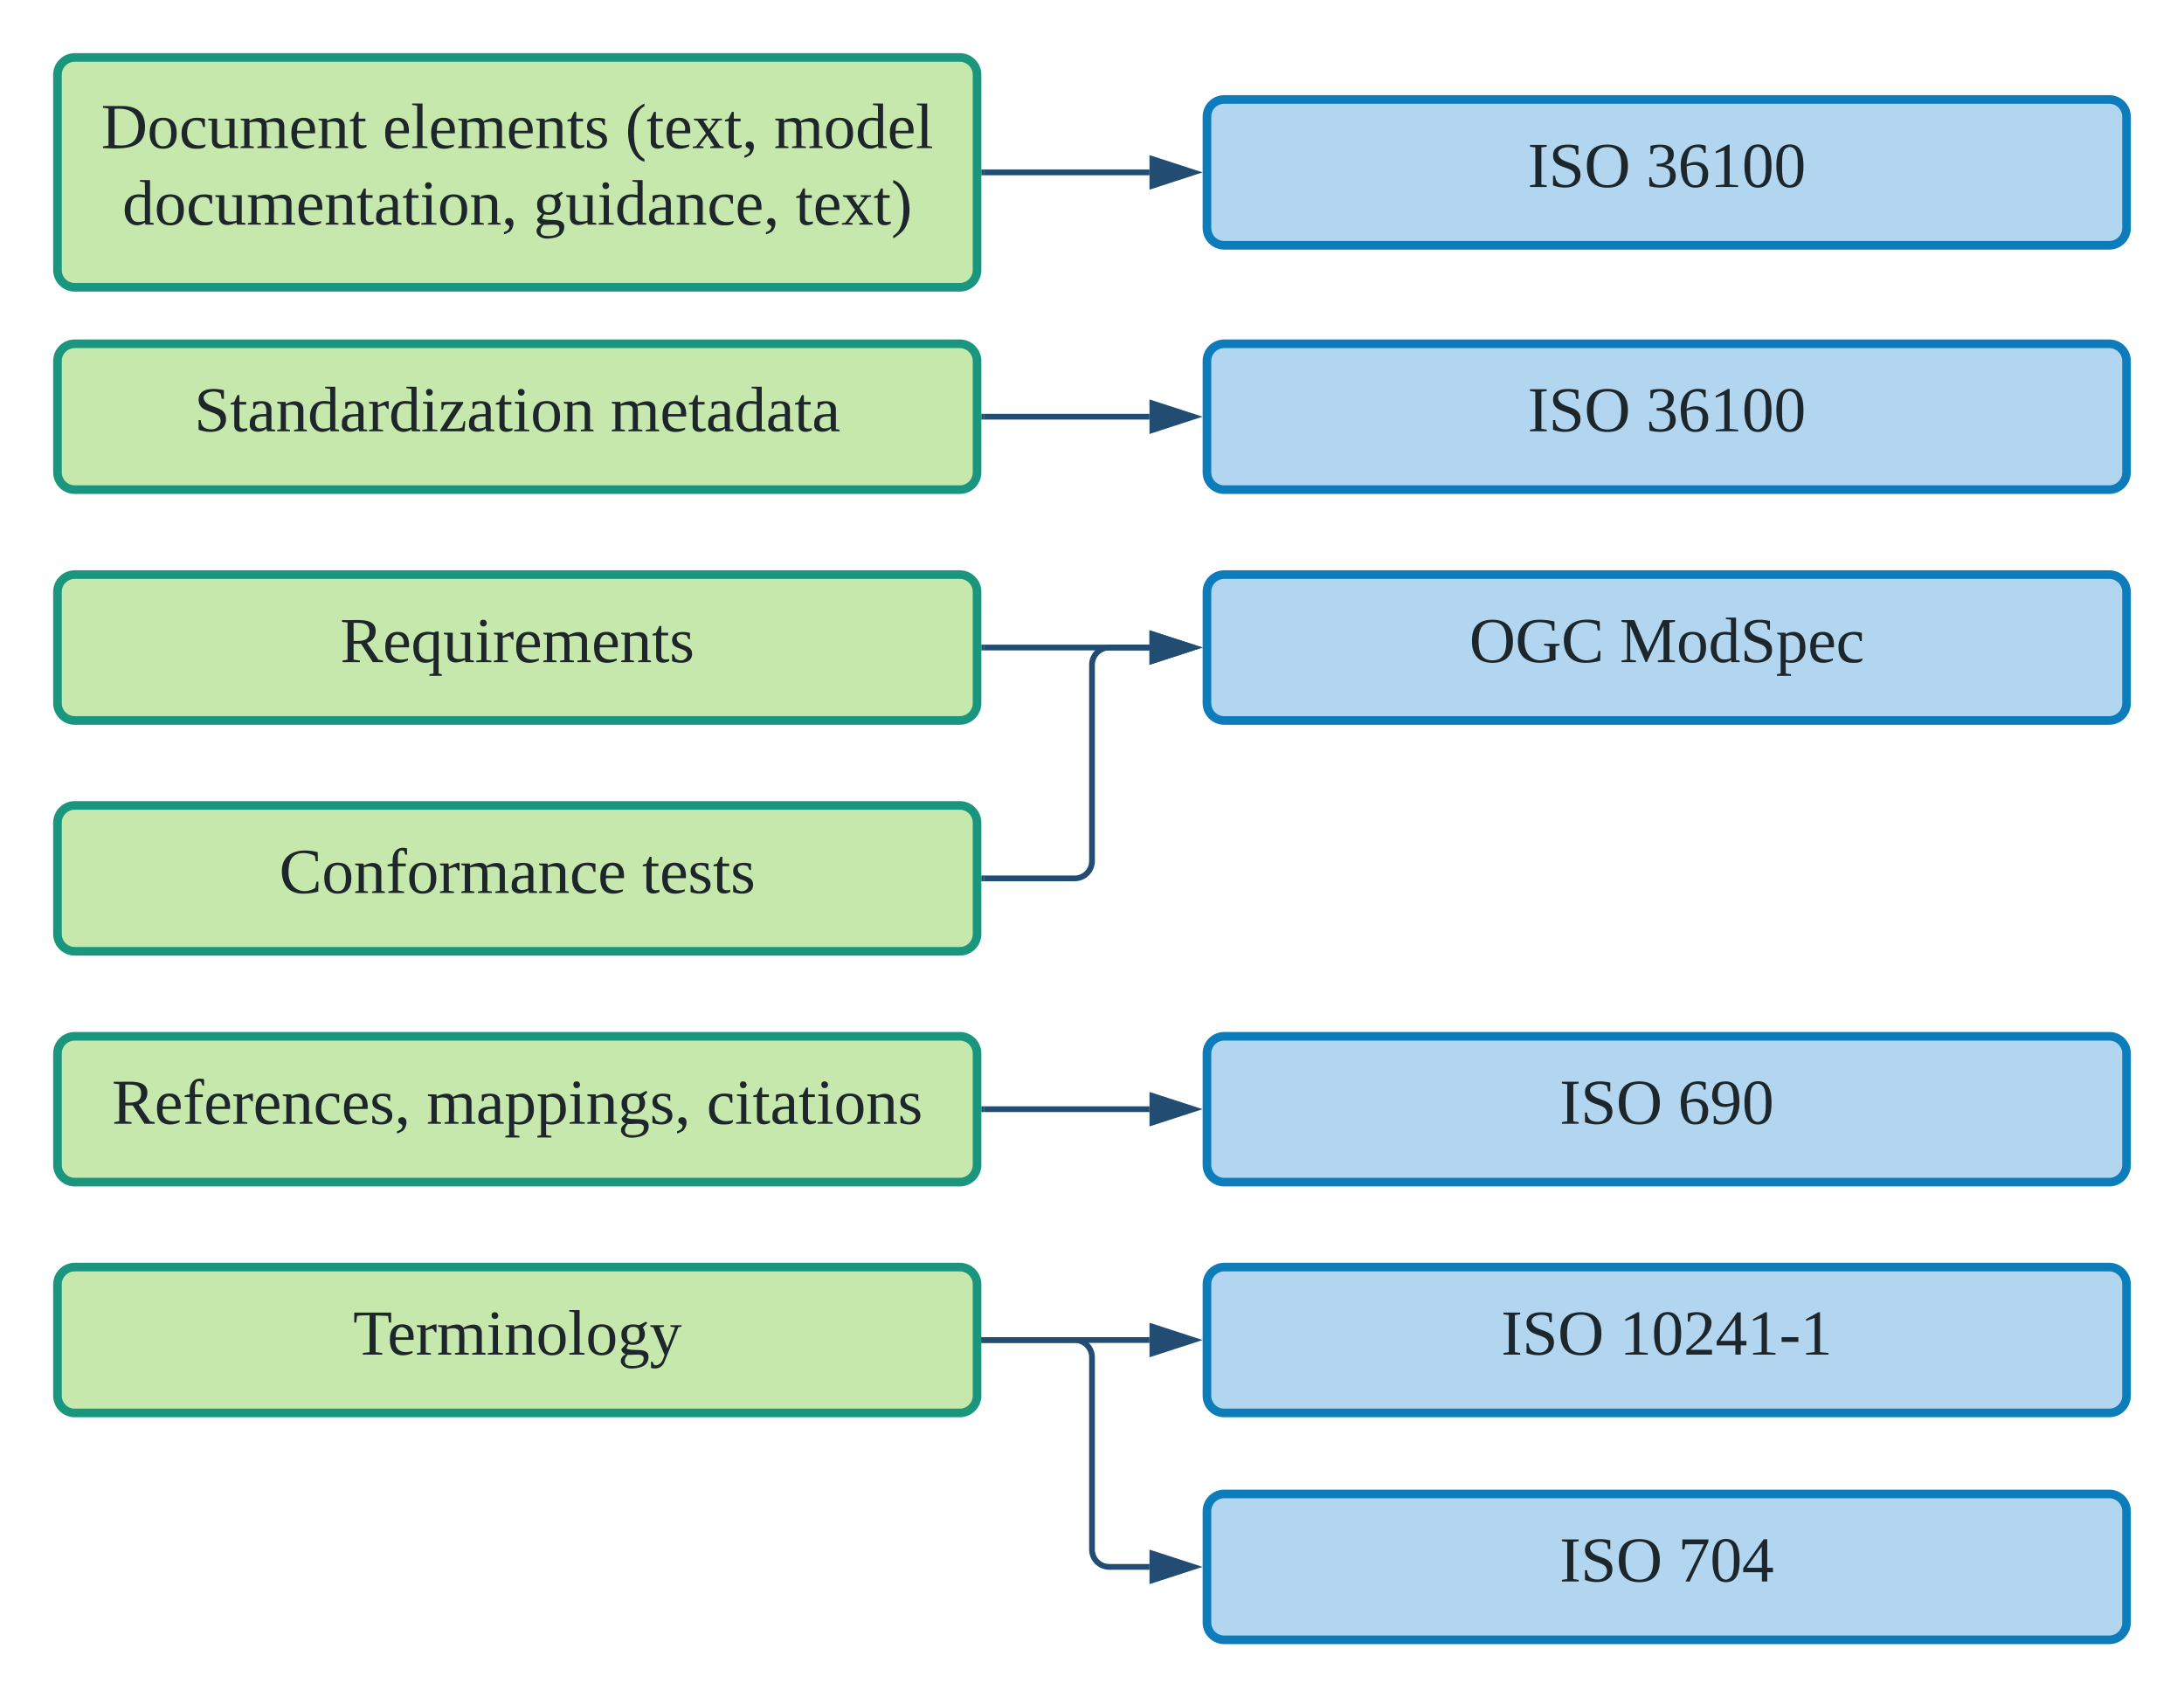 <svg xmlns="http://www.w3.org/2000/svg" xmlns:xlink="http://www.w3.org/1999/xlink" xmlns:lucid="lucid" width="760" height="590.77"><g transform="translate(-360 -80)" lucid:page-tab-id="r56rnpLCwCz~"><path d="M380 205.66c0-3.32 2.7-6 6-6h308c3.3 0 6 2.68 6 6v38.77c0 3.3-2.7 6-6 6H386c-3.3 0-6-2.7-6-6z" stroke="#19967d" stroke-width="3" fill="#c7e8ac"/><use xlink:href="#a" transform="matrix(1,0,0,1,385,204.656) translate(42.623 25.465)"/><use xlink:href="#b" transform="matrix(1,0,0,1,385,204.656) translate(187.377 25.465)"/><path d="M380 527.03c0-3.3 2.7-6 6-6h308c3.3 0 6 2.7 6 6v38.77c0 3.3-2.7 6-6 6H386c-3.3 0-6-2.7-6-6z" stroke="#19967d" stroke-width="3" fill="#c7e8ac"/><use xlink:href="#c" transform="matrix(1,0,0,1,385,526.031) translate(97.84 25.465)"/><path d="M380 106c0-3.3 2.7-6 6-6h308c3.3 0 6 2.7 6 6v68c0 3.3-2.7 6-6 6H386c-3.3 0-6-2.7-6-6z" stroke="#19967d" stroke-width="3" fill="#c7e8ac"/><use xlink:href="#d" transform="matrix(1,0,0,1,385,105) translate(10.216 26.528)"/><use xlink:href="#e" transform="matrix(1,0,0,1,385,105) translate(108.179 26.528)"/><use xlink:href="#f" transform="matrix(1,0,0,1,385,105) translate(192.562 26.528)"/><use xlink:href="#g" transform="matrix(1,0,0,1,385,105) translate(244.29 26.528)"/><use xlink:href="#h" transform="matrix(1,0,0,1,385,105) translate(17.593 53.194)"/><use xlink:href="#i" transform="matrix(1,0,0,1,385,105) translate(160.617 53.194)"/><use xlink:href="#j" transform="matrix(1,0,0,1,385,105) translate(251.79 53.194)"/><path d="M380 446.7c0-3.33 2.7-6 6-6h308c3.3 0 6 2.67 6 6v38.76c0 3.3-2.7 6-6 6H386c-3.3 0-6-2.7-6-6z" stroke="#19967d" stroke-width="3" fill="#c7e8ac"/><use xlink:href="#k" transform="matrix(1,0,0,1,385,445.688) translate(13.951 25.465)"/><use xlink:href="#l" transform="matrix(1,0,0,1,385,445.688) translate(123.395 25.465)"/><use xlink:href="#m" transform="matrix(1,0,0,1,385,445.688) translate(220.864 25.465)"/><path d="M780 286c0-3.3 2.7-6 6-6h308c3.3 0 6 2.7 6 6v38.77c0 3.3-2.7 6-6 6H786c-3.3 0-6-2.7-6-6z" stroke="#0c7cba" stroke-width="3" fill="#b2d6ef"/><use xlink:href="#n" transform="matrix(1,0,0,1,785,285) translate(86.296 25.465)"/><use xlink:href="#o" transform="matrix(1,0,0,1,785,285) translate(138.642 25.465)"/><path d="M380 366.34c0-3.3 2.7-6 6-6h308c3.3 0 6 2.7 6 6v38.77c0 3.33-2.7 6-6 6H386c-3.3 0-6-2.67-6-6z" stroke="#19967d" stroke-width="3" fill="#c7e8ac"/><use xlink:href="#p" transform="matrix(1,0,0,1,385,365.344) translate(72.16 25.465)"/><use xlink:href="#q" transform="matrix(1,0,0,1,385,365.344) translate(198.395 25.465)"/><path d="M380 286c0-3.3 2.7-6 6-6h308c3.3 0 6 2.7 6 6v38.77c0 3.3-2.7 6-6 6H386c-3.3 0-6-2.7-6-6z" stroke="#19967d" stroke-width="3" fill="#c7e8ac"/><use xlink:href="#r" transform="matrix(1,0,0,1,385,285) translate(93.395 25.465)"/><path d="M780 527.03c0-3.3 2.7-6 6-6h308c3.3 0 6 2.7 6 6v38.77c0 3.3-2.7 6-6 6H786c-3.3 0-6-2.7-6-6z" stroke="#0c7cba" stroke-width="3" fill="#b2d6ef"/><use xlink:href="#s" transform="matrix(1,0,0,1,785,526.031) translate(97.377 25.465)"/><use xlink:href="#t" transform="matrix(1,0,0,1,785,526.031) translate(138.611 25.465)"/><path d="M780 446.7c0-3.33 2.7-6 6-6h308c3.3 0 6 2.67 6 6v38.76c0 3.3-2.7 6-6 6H786c-3.3 0-6-2.7-6-6z" stroke="#0c7cba" stroke-width="3" fill="#b2d6ef"/><use xlink:href="#s" transform="matrix(1,0,0,1,785,445.688) translate(117.716 25.465)"/><use xlink:href="#u" transform="matrix(1,0,0,1,785,445.688) translate(158.951 25.465)"/><path d="M780 606c0-3.3 2.7-6 6-6h308c3.3 0 6 2.7 6 6v38.77c0 3.3-2.7 6-6 6H786c-3.3 0-6-2.7-6-6z" stroke="#0c7cba" stroke-width="3" fill="#b2d6ef"/><use xlink:href="#s" transform="matrix(1,0,0,1,785,605) translate(117.716 25.465)"/><use xlink:href="#v" transform="matrix(1,0,0,1,785,605) translate(158.951 25.465)"/><path d="M780 120.62c0-3.32 2.7-6 6-6h308c3.3 0 6 2.68 6 6v38.76c0 3.32-2.7 6-6 6H786c-3.3 0-6-2.68-6-6z" stroke="#0c7cba" stroke-width="3" fill="#b2d6ef"/><use xlink:href="#s" transform="matrix(1,0,0,1,785,119.615) translate(106.605 25.465)"/><use xlink:href="#w" transform="matrix(1,0,0,1,785,119.615) translate(147.84 25.465)"/><path d="M780 205.66c0-3.32 2.7-6 6-6h308c3.3 0 6 2.68 6 6v38.77c0 3.3-2.7 6-6 6H786c-3.3 0-6-2.7-6-6z" stroke="#0c7cba" stroke-width="3" fill="#b2d6ef"/><use xlink:href="#s" transform="matrix(1,0,0,1,785,204.656) translate(106.605 25.465)"/><use xlink:href="#w" transform="matrix(1,0,0,1,785,204.656) translate(147.84 25.465)"/><path d="M702.5 140H760" stroke="#224c72" stroke-width="2" fill="none"/><path d="M702.53 141h-1.03v-2h1.03" fill="#224c72"/><path d="M775.26 140L761 144.64v-9.28z" stroke="#224c72" stroke-width="2" fill="#224c72"/><path d="M702.5 225.04H760" stroke="#224c72" stroke-width="2" fill="none"/><path d="M702.53 226.04h-1.03v-2h1.03" fill="#224c72"/><path d="M775.26 225.04L761 229.68v-9.27z" stroke="#224c72" stroke-width="2" fill="#224c72"/><path d="M702.5 305.38H760" stroke="#224c72" stroke-width="2" fill="none"/><path d="M702.53 306.38h-1.03v-2h1.03" fill="#224c72"/><path d="M775.26 305.38L761 310.02v-9.27z" stroke="#224c72" stroke-width="2" fill="#224c72"/><path d="M702.5 385.73H734c3.3 0 6-2.7 6-6v-68.35c0-3.3 2.7-6 6-6h14" stroke="#224c72" stroke-width="2" fill="none"/><path d="M702.53 386.73h-1.03v-2h1.03" fill="#224c72"/><path d="M775.26 305.38L761 310.02v-9.27z" stroke="#224c72" stroke-width="2" fill="#224c72"/><path d="M702.5 466.07H760" stroke="#224c72" stroke-width="2" fill="none"/><path d="M702.53 467.07h-1.03v-2h1.03" fill="#224c72"/><path d="M775.26 466.07L761 470.7v-9.26z" stroke="#224c72" stroke-width="2" fill="#224c72"/><path d="M702.5 546.42H760" stroke="#224c72" stroke-width="2" fill="none"/><path d="M702.53 547.42h-1.03v-2h1.03" fill="#224c72"/><path d="M775.26 546.42L761 551.05v-9.27z" stroke="#224c72" stroke-width="2" fill="#224c72"/><path d="M702.5 546.42H734c3.3 0 6 2.68 6 6v66.96c0 3.32 2.7 6 6 6h14" stroke="#224c72" stroke-width="2" fill="none"/><path d="M702.53 547.42h-1.03v-2h1.03" fill="#224c72"/><path d="M775.26 625.38L761 630.02v-9.27z" stroke="#224c72" stroke-width="2" fill="#224c72"/><defs><path fill="#1d262b" d="M178-68c0 79-95 82-154 59v-54h12c1 35 22 52 60 52 50 0 69-58 33-82-39-24-105-21-105-85 0-67 86-66 142-53v49h-12l-6-29c-31-27-121-7-89 42 28 43 119 24 119 101" id="x"/><path fill="#1d262b" d="M54-38c-1 25 24 26 44 20v12C71 10 25 9 25-35v-115H4c-2-14 14-10 21-15l18-38h11v38h38v15H54v112" id="y"/><path fill="#1d262b" d="M32-163c41-10 102-14 102 39v112c8 3 24-2 21 12h-45l-4-17C83 13 3 13 13-46c-2-50 45-50 92-51 4-36-5-70-42-56-6 2-12 4-16 6-4 7 0 23-15 20v-36zM42-47c0 41 41 33 63 22v-59c-34 1-63-1-63 37" id="z"/><path fill="#1d262b" d="M125-118c4-37-41-34-68-26v132l23 4v8H8C5-13 21-9 28-12v-141c-7-3-23 1-20-12h47l2 13c31-23 98-29 98 31v109c7 3 23-1 20 12h-72v-8l22-4v-106" id="A"/><path fill="#1d262b" d="M13-81c0-71 46-101 114-85l-1-72-28-4v-8h57v238c8 3 24-2 21 12h-47l-2-12C80 23 13-1 13-81zm77-74c-37 1-44 33-45 74 0 38 9 66 45 66 14 0 27-3 36-7v-130c-10-1-24-3-36-3" id="B"/><path fill="#1d262b" d="M57-145c16-10 35-24 60-25v45c-19 1-8-30-40-17l-20 6v124l29 4v8H7v-8l21-4v-141c-8-3-24 2-21-12h48" id="C"/><path fill="#1d262b" d="M47-200c-23 0-25-39 0-38 13 0 18 7 20 19-1 11-8 19-20 19zM65-12l28 4v8H8v-8l28-4v-141l-24-4v-8h53v153" id="D"/><path fill="#1d262b" d="M10 0v-8l90-143c-23 2-54-4-70 6-5 8 1 26-14 24v-44h122v8L47-14c29-2 65 3 86-8l9-35h8l-5 57H10" id="E"/><path fill="#1d262b" d="M90-170c52 0 76 32 76 87 0 54-24 87-77 87-51 0-75-34-75-87 0-54 24-87 76-87zM89-10c39 0 46-35 46-73 0-39-7-73-46-73-39 1-44 34-44 73s6 72 44 73" id="F"/><g id="a"><use transform="matrix(0.062,0,0,0.062,0,0)" xlink:href="#x"/><use transform="matrix(0.062,0,0,0.062,12.346,0)" xlink:href="#y"/><use transform="matrix(0.062,0,0,0.062,18.519,0)" xlink:href="#z"/><use transform="matrix(0.062,0,0,0.062,28.333,0)" xlink:href="#A"/><use transform="matrix(0.062,0,0,0.062,39.444,0)" xlink:href="#B"/><use transform="matrix(0.062,0,0,0.062,50.556,0)" xlink:href="#z"/><use transform="matrix(0.062,0,0,0.062,60.37,0)" xlink:href="#C"/><use transform="matrix(0.062,0,0,0.062,67.716,0)" xlink:href="#B"/><use transform="matrix(0.062,0,0,0.062,78.827,0)" xlink:href="#D"/><use transform="matrix(0.062,0,0,0.062,85,0)" xlink:href="#E"/><use transform="matrix(0.062,0,0,0.062,94.815,0)" xlink:href="#z"/><use transform="matrix(0.062,0,0,0.062,104.63,0)" xlink:href="#y"/><use transform="matrix(0.062,0,0,0.062,110.802,0)" xlink:href="#D"/><use transform="matrix(0.062,0,0,0.062,116.975,0)" xlink:href="#F"/><use transform="matrix(0.062,0,0,0.062,128.086,0)" xlink:href="#A"/></g><path fill="#1d262b" d="M126-118c4-37-42-32-68-25v131l24 4v8H8C5-13 21-9 28-12v-141c-7-3-23 1-20-12h48l1 13c22-15 77-30 92 2 32-22 104-36 104 29v109c8 3 24-2 21 12h-75v-8l25-4v-106c3-39-45-31-72-24 7 37 1 88 3 130l25 4v8h-78v-8l24-4v-106" id="G"/><path fill="#1d262b" d="M84-170c49 0 66 33 63 87H46c-8 60 38 80 95 63v10C128-2 108 4 88 4 34 4 14-29 14-84c-1-54 22-86 70-86zm33 73c12-57-57-82-69-24-1 7-2 15-2 24h71" id="H"/><g id="b"><use transform="matrix(0.062,0,0,0.062,0,0)" xlink:href="#G"/><use transform="matrix(0.062,0,0,0.062,17.284,0)" xlink:href="#H"/><use transform="matrix(0.062,0,0,0.062,27.099,0)" xlink:href="#y"/><use transform="matrix(0.062,0,0,0.062,33.272,0)" xlink:href="#z"/><use transform="matrix(0.062,0,0,0.062,43.086,0)" xlink:href="#B"/><use transform="matrix(0.062,0,0,0.062,54.198,0)" xlink:href="#z"/><use transform="matrix(0.062,0,0,0.062,64.012,0)" xlink:href="#y"/><use transform="matrix(0.062,0,0,0.062,70.185,0)" xlink:href="#z"/></g><path fill="#1d262b" d="M55 0v-9l38-5v-207c-22 1-53 0-70 4l-5 37H7v-56h207v56h-12l-5-37-70-3v206l37 5v9H55" id="I"/><path fill="#1d262b" d="M65-12l28 4v8H7v-8l28-4v-226l-28-4v-8h58v238" id="J"/><path fill="#1d262b" d="M141-152c28 39 5 97-54 97-9 0-20-2-27-3L49-35c29 22 130-14 124 52-4 45-38 57-88 61C21 83-8 26 45-2 33-6 22-15 21-31l28-31c-19-9-28-26-28-51-2-51 53-65 100-52l38-20 7 8zM85 64c35 0 61-11 61-42 0-35-57-17-89-21-9 8-16 19-17 34 0 25 19 29 45 29zM52-113c1 26 7 46 35 44 28-1 34-16 35-44 0-26-6-43-34-43s-36 17-36 43" id="K"/><path fill="#1d262b" d="M161-154L85 37C75 66 49 86 8 75V39c18-2 6 24 29 21 30-4 38-32 47-58L21-153c-7-3-20 0-17-12h77v8l-26 4 45 116 43-116-26-4v-8h62v8" id="L"/><g id="c"><use transform="matrix(0.062,0,0,0.062,0,0)" xlink:href="#I"/><use transform="matrix(0.062,0,0,0.062,11.975,0)" xlink:href="#H"/><use transform="matrix(0.062,0,0,0.062,21.79,0)" xlink:href="#C"/><use transform="matrix(0.062,0,0,0.062,29.136,0)" xlink:href="#G"/><use transform="matrix(0.062,0,0,0.062,46.42,0)" xlink:href="#D"/><use transform="matrix(0.062,0,0,0.062,52.593,0)" xlink:href="#A"/><use transform="matrix(0.062,0,0,0.062,63.704,0)" xlink:href="#F"/><use transform="matrix(0.062,0,0,0.062,74.815,0)" xlink:href="#J"/><use transform="matrix(0.062,0,0,0.062,80.988,0)" xlink:href="#F"/><use transform="matrix(0.062,0,0,0.062,92.099,0)" xlink:href="#K"/><use transform="matrix(0.062,0,0,0.062,103.21,0)" xlink:href="#L"/></g><path fill="#1d262b" d="M75-17c87 13 134-18 134-103 0-78-51-106-134-100v203zm171-102C246 5 139 7 10 0v-9l31-5v-208l-31-4v-10h107c82 0 129 35 129 117" id="M"/><path fill="#1d262b" d="M45-84c0 64 52 80 104 63 1 25-30 25-55 25-56 0-80-32-80-88 0-76 62-98 131-80v46h-10c-5-15-4-31-23-35-47-10-67 21-67 69" id="N"/><path fill="#1d262b" d="M124-13C89 8 26 15 26-45v-108c-8-3-24 2-21-12h50v118c-3 37 42 32 69 25v-131l-25-4v-8h54v153c8 3 24-2 21 12h-48" id="O"/><g id="d"><use transform="matrix(0.062,0,0,0.062,0,0)" xlink:href="#M"/><use transform="matrix(0.062,0,0,0.062,15.988,0)" xlink:href="#F"/><use transform="matrix(0.062,0,0,0.062,27.099,0)" xlink:href="#N"/><use transform="matrix(0.062,0,0,0.062,36.914,0)" xlink:href="#O"/><use transform="matrix(0.062,0,0,0.062,48.025,0)" xlink:href="#G"/><use transform="matrix(0.062,0,0,0.062,65.309,0)" xlink:href="#H"/><use transform="matrix(0.062,0,0,0.062,75.123,0)" xlink:href="#A"/><use transform="matrix(0.062,0,0,0.062,86.235,0)" xlink:href="#y"/></g><path fill="#1d262b" d="M41-130c7 48 86 23 86 84 0 56-69 57-112 41v-40c20 0 9 29 31 31 35 19 77-26 41-50-27-18-72-13-72-59 0-50 58-52 100-41v36c-19 1-8-25-28-25-21-7-50-1-46 23" id="P"/><g id="e"><use transform="matrix(0.062,0,0,0.062,0,0)" xlink:href="#H"/><use transform="matrix(0.062,0,0,0.062,9.815,0)" xlink:href="#J"/><use transform="matrix(0.062,0,0,0.062,15.988,0)" xlink:href="#H"/><use transform="matrix(0.062,0,0,0.062,25.802,0)" xlink:href="#G"/><use transform="matrix(0.062,0,0,0.062,43.086,0)" xlink:href="#H"/><use transform="matrix(0.062,0,0,0.062,52.901,0)" xlink:href="#A"/><use transform="matrix(0.062,0,0,0.062,64.012,0)" xlink:href="#y"/><use transform="matrix(0.062,0,0,0.062,70.185,0)" xlink:href="#P"/></g><path fill="#1d262b" d="M108-235c-52 28-62 95-58 178 3 56 21 97 58 119v15C7 49-17-153 67-223c12-10 25-19 41-27v15" id="Q"/><path fill="#1d262b" d="M156-12c7 3 23-1 20 12h-75v-8l22-4-38-58-45 58 23 4v8H3v-8l19-3 55-71-48-71c-7-3-23 1-20-12h75v8l-22 4 32 48 37-48-23-4v-8h59v8l-19 3-46 60" id="R"/><path fill="#1d262b" d="M42-37c43 0 23 74-4 81-7 4-14 8-24 11V42c17-5 29-14 31-30C42-2 20 1 21-18c0-12 9-19 21-19" id="S"/><g id="f"><use transform="matrix(0.062,0,0,0.062,0,0)" xlink:href="#Q"/><use transform="matrix(0.062,0,0,0.062,7.346,0)" xlink:href="#y"/><use transform="matrix(0.062,0,0,0.062,13.519,0)" xlink:href="#H"/><use transform="matrix(0.062,0,0,0.062,23.333,0)" xlink:href="#R"/><use transform="matrix(0.062,0,0,0.062,34.444,0)" xlink:href="#y"/><use transform="matrix(0.062,0,0,0.062,40.617,0)" xlink:href="#S"/></g><g id="g"><use transform="matrix(0.062,0,0,0.062,0,0)" xlink:href="#G"/><use transform="matrix(0.062,0,0,0.062,17.284,0)" xlink:href="#F"/><use transform="matrix(0.062,0,0,0.062,28.395,0)" xlink:href="#B"/><use transform="matrix(0.062,0,0,0.062,39.506,0)" xlink:href="#H"/><use transform="matrix(0.062,0,0,0.062,49.321,0)" xlink:href="#J"/></g><g id="h"><use transform="matrix(0.062,0,0,0.062,0,0)" xlink:href="#B"/><use transform="matrix(0.062,0,0,0.062,11.111,0)" xlink:href="#F"/><use transform="matrix(0.062,0,0,0.062,22.222,0)" xlink:href="#N"/><use transform="matrix(0.062,0,0,0.062,32.037,0)" xlink:href="#O"/><use transform="matrix(0.062,0,0,0.062,43.148,0)" xlink:href="#G"/><use transform="matrix(0.062,0,0,0.062,60.432,0)" xlink:href="#H"/><use transform="matrix(0.062,0,0,0.062,70.247,0)" xlink:href="#A"/><use transform="matrix(0.062,0,0,0.062,81.358,0)" xlink:href="#y"/><use transform="matrix(0.062,0,0,0.062,87.531,0)" xlink:href="#z"/><use transform="matrix(0.062,0,0,0.062,97.346,0)" xlink:href="#y"/><use transform="matrix(0.062,0,0,0.062,103.519,0)" xlink:href="#D"/><use transform="matrix(0.062,0,0,0.062,109.691,0)" xlink:href="#F"/><use transform="matrix(0.062,0,0,0.062,120.802,0)" xlink:href="#A"/><use transform="matrix(0.062,0,0,0.062,131.914,0)" xlink:href="#S"/></g><g id="i"><use transform="matrix(0.062,0,0,0.062,0,0)" xlink:href="#K"/><use transform="matrix(0.062,0,0,0.062,11.111,0)" xlink:href="#O"/><use transform="matrix(0.062,0,0,0.062,22.222,0)" xlink:href="#D"/><use transform="matrix(0.062,0,0,0.062,28.395,0)" xlink:href="#B"/><use transform="matrix(0.062,0,0,0.062,39.506,0)" xlink:href="#z"/><use transform="matrix(0.062,0,0,0.062,49.321,0)" xlink:href="#A"/><use transform="matrix(0.062,0,0,0.062,60.432,0)" xlink:href="#N"/><use transform="matrix(0.062,0,0,0.062,70.247,0)" xlink:href="#H"/><use transform="matrix(0.062,0,0,0.062,80.062,0)" xlink:href="#S"/></g><path fill="#1d262b" d="M12-250C113-222 137-19 52 49 40 59 28 69 12 77V62C56 37 70-16 70-87c0-70-13-123-58-148v-15" id="T"/><g id="j"><use transform="matrix(0.062,0,0,0.062,0,0)" xlink:href="#y"/><use transform="matrix(0.062,0,0,0.062,6.173,0)" xlink:href="#H"/><use transform="matrix(0.062,0,0,0.062,15.988,0)" xlink:href="#R"/><use transform="matrix(0.062,0,0,0.062,27.099,0)" xlink:href="#y"/><use transform="matrix(0.062,0,0,0.062,33.272,0)" xlink:href="#T"/></g><path fill="#1d262b" d="M199-173c-1 36-21 56-49 65l64 94 26 5v9h-57l-66-103H75v89l35 5v9H13v-9l28-5v-208l-31-4v-10c80 4 190-20 189 63zM75-119c50 2 89-1 89-51 0-49-39-52-89-50v101" id="U"/><path fill="#1d262b" d="M103-236c-39-15-35 32-34 71h44v15H69v136l35 6v8H15v-8l25-6v-136H11v-9l29-7c-6-59 23-100 80-84v36c-15 2-12-14-17-22" id="V"/><g id="k"><use transform="matrix(0.062,0,0,0.062,0,0)" xlink:href="#U"/><use transform="matrix(0.062,0,0,0.062,14.815,0)" xlink:href="#H"/><use transform="matrix(0.062,0,0,0.062,24.63,0)" xlink:href="#V"/><use transform="matrix(0.062,0,0,0.062,31.975,0)" xlink:href="#H"/><use transform="matrix(0.062,0,0,0.062,41.79,0)" xlink:href="#C"/><use transform="matrix(0.062,0,0,0.062,49.136,0)" xlink:href="#H"/><use transform="matrix(0.062,0,0,0.062,58.951,0)" xlink:href="#A"/><use transform="matrix(0.062,0,0,0.062,70.062,0)" xlink:href="#N"/><use transform="matrix(0.062,0,0,0.062,79.877,0)" xlink:href="#H"/><use transform="matrix(0.062,0,0,0.062,89.691,0)" xlink:href="#P"/><use transform="matrix(0.062,0,0,0.062,98.333,0)" xlink:href="#S"/></g><path fill="#1d262b" d="M166-85c3 67-44 102-111 85l1 64 29 4v9H6v-9l21-4v-217c-7-3-22 1-19-12h46l1 9c11-8 26-14 45-14 47 2 64 36 66 85zM56-13c53 14 83-14 78-72 7-53-33-79-78-60v132" id="W"/><g id="l"><use transform="matrix(0.062,0,0,0.062,0,0)" xlink:href="#G"/><use transform="matrix(0.062,0,0,0.062,17.284,0)" xlink:href="#z"/><use transform="matrix(0.062,0,0,0.062,27.099,0)" xlink:href="#W"/><use transform="matrix(0.062,0,0,0.062,38.21,0)" xlink:href="#W"/><use transform="matrix(0.062,0,0,0.062,49.321,0)" xlink:href="#D"/><use transform="matrix(0.062,0,0,0.062,55.494,0)" xlink:href="#A"/><use transform="matrix(0.062,0,0,0.062,66.605,0)" xlink:href="#K"/><use transform="matrix(0.062,0,0,0.062,77.716,0)" xlink:href="#P"/><use transform="matrix(0.062,0,0,0.062,86.358,0)" xlink:href="#S"/></g><g id="m"><use transform="matrix(0.062,0,0,0.062,0,0)" xlink:href="#N"/><use transform="matrix(0.062,0,0,0.062,9.815,0)" xlink:href="#D"/><use transform="matrix(0.062,0,0,0.062,15.988,0)" xlink:href="#y"/><use transform="matrix(0.062,0,0,0.062,22.16,0)" xlink:href="#z"/><use transform="matrix(0.062,0,0,0.062,31.975,0)" xlink:href="#y"/><use transform="matrix(0.062,0,0,0.062,38.148,0)" xlink:href="#D"/><use transform="matrix(0.062,0,0,0.062,44.321,0)" xlink:href="#F"/><use transform="matrix(0.062,0,0,0.062,55.432,0)" xlink:href="#A"/><use transform="matrix(0.062,0,0,0.062,66.543,0)" xlink:href="#P"/></g><path fill="#1d262b" d="M130-224c-62 0-78 43-78 106 0 64 16 108 78 108s78-45 78-108-16-106-78-106zm0 228C53 4 15-39 15-118c-1-80 37-120 115-120s115 42 115 120C245-39 207 4 130 4" id="X"/><path fill="#1d262b" d="M52-115c0 90 69 126 140 93v-67l-30-5v-9h87v9l-23 5v77c-27 8-56 16-90 16C59 2 15-37 15-115c-1-82 41-123 122-123 31 0 59 4 83 10v51h-12l-5-29c-15-12-38-18-65-18-66-1-86 42-86 109" id="Y"/><path fill="#1d262b" d="M52-115c0 93 80 130 150 87l7-35h11l-1 55c-23 7-52 12-83 12C60 4 19-37 15-115c-5-113 97-141 201-114l1 51h-12l-5-30c-15-9-39-16-62-16-66 0-86 41-86 109" id="Z"/><g id="n"><use transform="matrix(0.062,0,0,0.062,0,0)" xlink:href="#X"/><use transform="matrix(0.062,0,0,0.062,15.988,0)" xlink:href="#Y"/><use transform="matrix(0.062,0,0,0.062,31.975,0)" xlink:href="#Z"/></g><path fill="#1d262b" d="M152 0h-7L59-203v189l32 5v9H10v-9l31-5v-208l-31-4v-10h72l76 180 84-180h68v10l-31 4v208l31 5v9h-96v-9l32-5v-189" id="aa"/><g id="o"><use transform="matrix(0.062,0,0,0.062,0,0)" xlink:href="#aa"/><use transform="matrix(0.062,0,0,0.062,19.753,0)" xlink:href="#F"/><use transform="matrix(0.062,0,0,0.062,30.864,0)" xlink:href="#B"/><use transform="matrix(0.062,0,0,0.062,41.975,0)" xlink:href="#x"/><use transform="matrix(0.062,0,0,0.062,54.321,0)" xlink:href="#W"/><use transform="matrix(0.062,0,0,0.062,65.432,0)" xlink:href="#H"/><use transform="matrix(0.062,0,0,0.062,75.247,0)" xlink:href="#N"/></g><g id="p"><use transform="matrix(0.062,0,0,0.062,0,0)" xlink:href="#Z"/><use transform="matrix(0.062,0,0,0.062,14.815,0)" xlink:href="#F"/><use transform="matrix(0.062,0,0,0.062,25.926,0)" xlink:href="#A"/><use transform="matrix(0.062,0,0,0.062,37.037,0)" xlink:href="#V"/><use transform="matrix(0.062,0,0,0.062,44.383,0)" xlink:href="#F"/><use transform="matrix(0.062,0,0,0.062,55.494,0)" xlink:href="#C"/><use transform="matrix(0.062,0,0,0.062,62.84,0)" xlink:href="#G"/><use transform="matrix(0.062,0,0,0.062,80.123,0)" xlink:href="#z"/><use transform="matrix(0.062,0,0,0.062,89.938,0)" xlink:href="#A"/><use transform="matrix(0.062,0,0,0.062,101.049,0)" xlink:href="#N"/><use transform="matrix(0.062,0,0,0.062,110.864,0)" xlink:href="#H"/></g><g id="q"><use transform="matrix(0.062,0,0,0.062,0,0)" xlink:href="#y"/><use transform="matrix(0.062,0,0,0.062,6.173,0)" xlink:href="#H"/><use transform="matrix(0.062,0,0,0.062,15.988,0)" xlink:href="#P"/><use transform="matrix(0.062,0,0,0.062,24.63,0)" xlink:href="#y"/><use transform="matrix(0.062,0,0,0.062,30.802,0)" xlink:href="#P"/></g><path fill="#1d262b" d="M13-82c-2-68 46-101 114-84 8-3 15-8 28-7V64l18 4v9h-70v-9l23-4c1-25-2-53 2-75-11 8-27 15-47 15-49-1-66-35-68-86zm113-70c-53-13-86 12-81 70-6 54 34 80 81 61v-131" id="ab"/><g id="r"><use transform="matrix(0.062,0,0,0.062,0,0)" xlink:href="#U"/><use transform="matrix(0.062,0,0,0.062,14.815,0)" xlink:href="#H"/><use transform="matrix(0.062,0,0,0.062,24.63,0)" xlink:href="#ab"/><use transform="matrix(0.062,0,0,0.062,35.741,0)" xlink:href="#O"/><use transform="matrix(0.062,0,0,0.062,46.852,0)" xlink:href="#D"/><use transform="matrix(0.062,0,0,0.062,53.025,0)" xlink:href="#C"/><use transform="matrix(0.062,0,0,0.062,60.37,0)" xlink:href="#H"/><use transform="matrix(0.062,0,0,0.062,70.185,0)" xlink:href="#G"/><use transform="matrix(0.062,0,0,0.062,87.469,0)" xlink:href="#H"/><use transform="matrix(0.062,0,0,0.062,97.284,0)" xlink:href="#A"/><use transform="matrix(0.062,0,0,0.062,108.395,0)" xlink:href="#y"/><use transform="matrix(0.062,0,0,0.062,114.568,0)" xlink:href="#P"/></g><path fill="#1d262b" d="M77-14l30 5v9H13v-9l30-5v-208l-30-4v-10h94v10l-30 4v208" id="ac"/><g id="s"><use transform="matrix(0.062,0,0,0.062,0,0)" xlink:href="#ac"/><use transform="matrix(0.062,0,0,0.062,7.346,0)" xlink:href="#x"/><use transform="matrix(0.062,0,0,0.062,19.691,0)" xlink:href="#X"/></g><path fill="#1d262b" d="M110-14l48 5v9H32v-9l48-5v-192l-48 17v-10l69-39h9v224" id="ad"/><path fill="#1d262b" d="M90-239c59 0 76 52 76 120S152 4 89 4C31 4 14-51 14-119c0-67 17-120 76-120zM89-10c45-6 45-58 45-109 0-50 0-101-45-106-45 4-43 57-43 106 0 50-2 104 43 109" id="ae"/><path fill="#1d262b" d="M24-231c66-21 156 2 128 81C132-92 78-66 39-27h121V0H16v-26l59-54c26-25 47-47 47-97 0-48-47-57-81-37l-6 29H24v-46" id="af"/><path fill="#1d262b" d="M142-52V0h-30v-52H7v-23l115-162h20v160h32v25h-32zm-30-25l-1-119L27-77h85" id="ag"/><path fill="#1d262b" d="M13-71v-27h94v27H13" id="ah"/><g id="t"><use transform="matrix(0.062,0,0,0.062,0,0)" xlink:href="#ad"/><use transform="matrix(0.062,0,0,0.062,11.111,0)" xlink:href="#ae"/><use transform="matrix(0.062,0,0,0.062,22.222,0)" xlink:href="#af"/><use transform="matrix(0.062,0,0,0.062,33.333,0)" xlink:href="#ag"/><use transform="matrix(0.062,0,0,0.062,44.444,0)" xlink:href="#ad"/><use transform="matrix(0.062,0,0,0.062,55.556,0)" xlink:href="#ah"/><use transform="matrix(0.062,0,0,0.062,62.901,0)" xlink:href="#ad"/></g><path fill="#1d262b" d="M48-126c45-28 121-18 121 53 0 50-25 77-72 77-63 0-80-54-82-120-3-88 52-142 140-116v40h-12c2-42-66-39-79-8-8 20-16 43-16 74zm0 11c2 50 2 105 49 105 33 0 37-26 40-60 5-60-49-61-89-45" id="ai"/><path fill="#1d262b" d="M133-108C87-80 6-93 12-164c4-49 26-74 76-74 64 1 77 52 77 120C165-26 111 22 21-2v-41h11C28-1 99-4 114-33c10-20 17-43 19-75zm0-12c-3-48 0-104-45-104-34 0-44 25-44 61 0 32 10 52 43 52 17 0 33-4 46-9" id="aj"/><g id="u"><use transform="matrix(0.062,0,0,0.062,0,0)" xlink:href="#ai"/><use transform="matrix(0.062,0,0,0.062,11.111,0)" xlink:href="#aj"/><use transform="matrix(0.062,0,0,0.062,22.222,0)" xlink:href="#ae"/></g><path fill="#1d262b" d="M35-180H24v-56h146v14L65 0H42l103-209H41" id="ak"/><g id="v"><use transform="matrix(0.062,0,0,0.062,0,0)" xlink:href="#ak"/><use transform="matrix(0.062,0,0,0.062,11.111,0)" xlink:href="#ae"/><use transform="matrix(0.062,0,0,0.062,22.222,0)" xlink:href="#ag"/></g><path fill="#1d262b" d="M104-123c39 3 61 21 62 59C167 7 83 12 19-4l-2-50h12c2 29 16 43 51 43 38 0 54-19 54-55 2-43-34-49-75-50v-14c37 0 64-7 64-48 0-47-47-56-81-36l-6 29H24v-46c51-13 135-13 131 51-2 34-20 52-51 57" id="al"/><g id="w"><use transform="matrix(0.062,0,0,0.062,0,0)" xlink:href="#al"/><use transform="matrix(0.062,0,0,0.062,11.111,0)" xlink:href="#ai"/><use transform="matrix(0.062,0,0,0.062,22.222,0)" xlink:href="#ad"/><use transform="matrix(0.062,0,0,0.062,33.333,0)" xlink:href="#ae"/><use transform="matrix(0.062,0,0,0.062,44.444,0)" xlink:href="#ae"/></g></defs></g></svg>